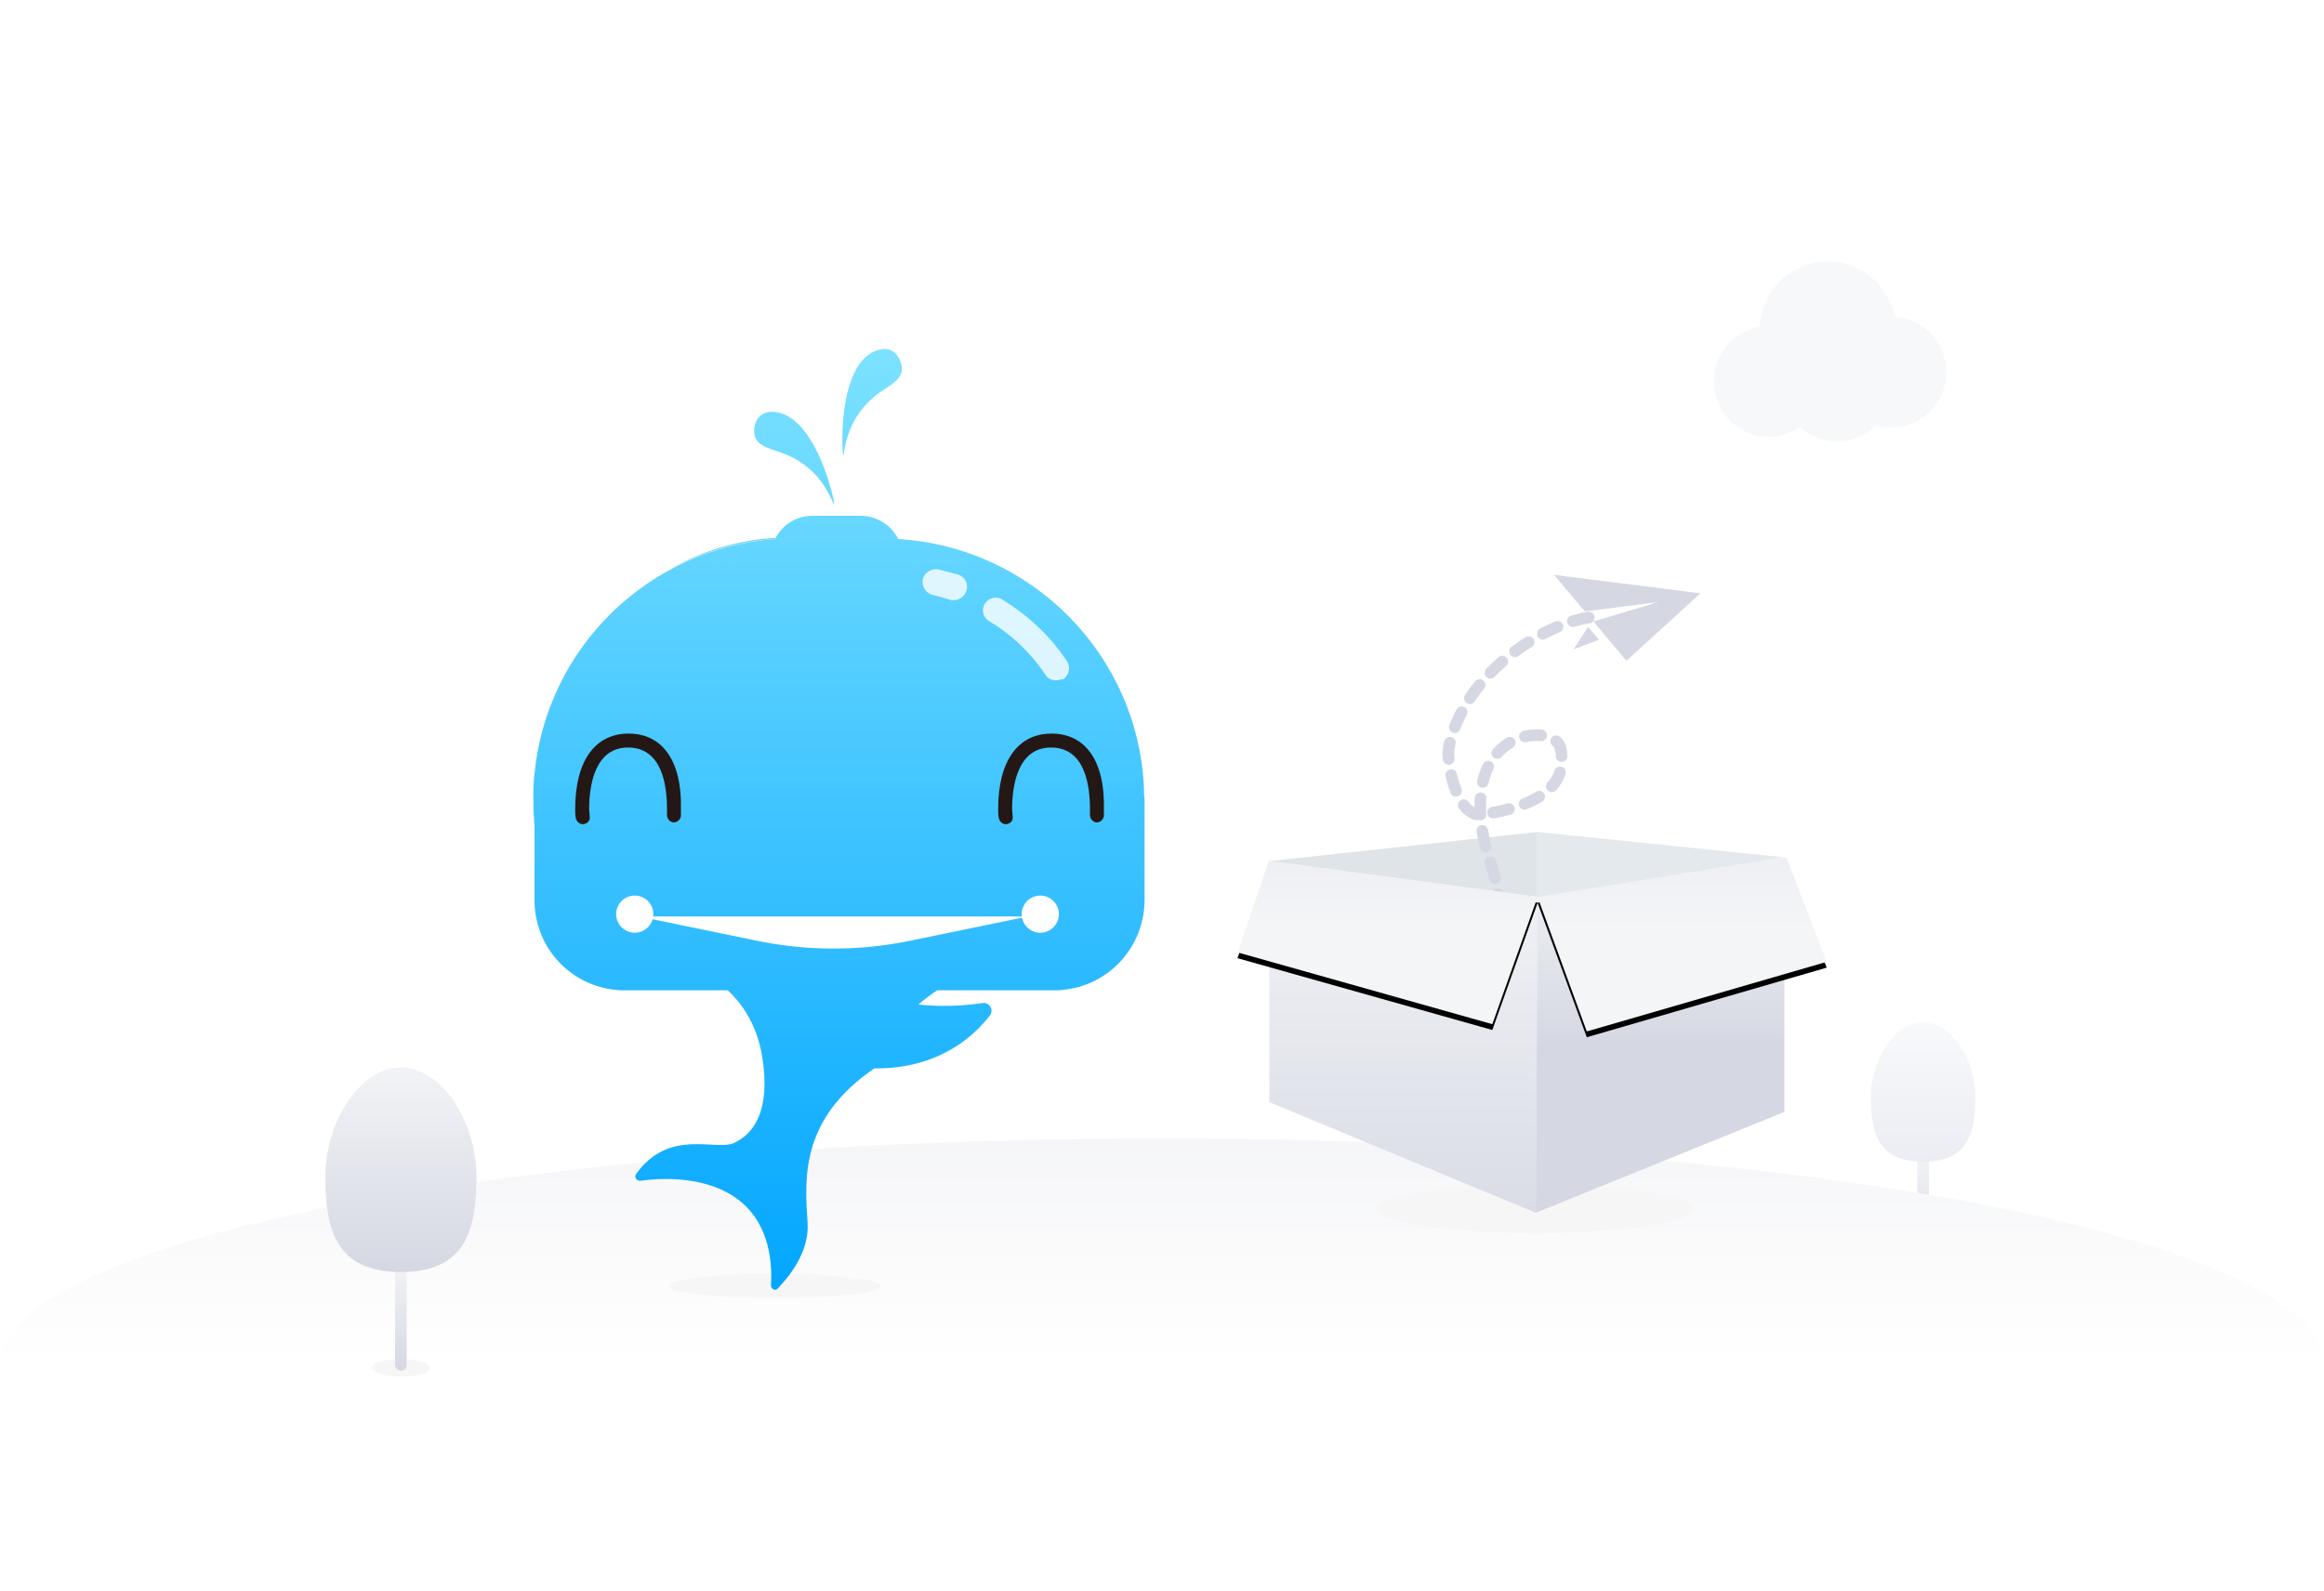 <?xml version="1.0" encoding="UTF-8"?>
<svg width="400px" height="274px" viewBox="0 0 400 274" version="1.1" xmlns="http://www.w3.org/2000/svg" xmlns:xlink="http://www.w3.org/1999/xlink">
    <!-- Generator: Sketch 61.2 (89653) - https://sketch.com -->
    <title>empty_img_zanwuneirong</title>
    <desc>Created with Sketch.</desc>
    <defs>
        <linearGradient x1="100%" y1="100%" x2="100%" y2="0%" id="linearGradient-1">
            <stop stop-color="#D5D8E2" offset="0%"></stop>
            <stop stop-color="#F1F3F6" offset="100%"></stop>
        </linearGradient>
        <linearGradient x1="50%" y1="100%" x2="50%" y2="0%" id="linearGradient-2">
            <stop stop-color="#ECEDF3" offset="0%"></stop>
            <stop stop-color="#F8F9FB" offset="100%"></stop>
        </linearGradient>
        <linearGradient x1="50%" y1="-26.234%" x2="50%" y2="50%" id="linearGradient-3">
            <stop stop-color="#F0F1F4" offset="0%"></stop>
            <stop stop-color="#FFFFFF" offset="100%"></stop>
        </linearGradient>
        <ellipse id="path-4" cx="200" cy="39" rx="200" ry="39"></ellipse>
        <linearGradient x1="100%" y1="100%" x2="100%" y2="0%" id="linearGradient-6">
            <stop stop-color="#D5D8E2" offset="0%"></stop>
            <stop stop-color="#F1F3F6" offset="100%"></stop>
        </linearGradient>
        <linearGradient x1="50%" y1="100%" x2="50%" y2="0%" id="linearGradient-7">
            <stop stop-color="#D5D8E2" offset="0%"></stop>
            <stop stop-color="#F1F3F6" offset="100%"></stop>
        </linearGradient>
        <linearGradient x1="50%" y1="52.794%" x2="50%" y2="0%" id="linearGradient-8">
            <stop stop-color="#D5D8E2" offset="0%"></stop>
            <stop stop-color="#F1F3F6" offset="100%"></stop>
        </linearGradient>
        <linearGradient x1="50%" y1="121.729%" x2="50%" y2="0%" id="linearGradient-9">
            <stop stop-color="#D5D8E2" offset="0%"></stop>
            <stop stop-color="#F1F3F6" offset="100%"></stop>
        </linearGradient>
        <linearGradient x1="50%" y1="-23.765%" x2="50%" y2="41.084%" id="linearGradient-10">
            <stop stop-color="#EAECF1" offset="0%"></stop>
            <stop stop-color="#F4F5F7" offset="100%"></stop>
        </linearGradient>
        <polygon id="path-11" points="51.642 65.431 60.114 88.58 101.408 76.599 94.468 58.61"></polygon>
        <filter x="-10.0%" y="-13.3%" width="120.1%" height="133.4%" filterUnits="objectBoundingBox" id="filter-12">
            <feOffset dx="0" dy="1" in="SourceAlpha" result="shadowOffsetOuter1"></feOffset>
            <feGaussianBlur stdDeviation="1.5" in="shadowOffsetOuter1" result="shadowBlurOuter1"></feGaussianBlur>
            <feColorMatrix values="0 0 0 0 0   0 0 0 0 0   0 0 0 0 0  0 0 0 0.051 0" type="matrix" in="shadowBlurOuter1"></feColorMatrix>
        </filter>
        <linearGradient x1="50%" y1="-23.765%" x2="50%" y2="41.084%" id="linearGradient-13">
            <stop stop-color="#EAECF1" offset="0%"></stop>
            <stop stop-color="#F4F5F7" offset="100%"></stop>
        </linearGradient>
        <polygon id="path-14" points="5.396 59.235 0 74.97 43.854 87.331 51.661 65.406"></polygon>
        <filter x="-9.7%" y="-14.2%" width="119.4%" height="135.6%" filterUnits="objectBoundingBox" id="filter-15">
            <feOffset dx="0" dy="1" in="SourceAlpha" result="shadowOffsetOuter1"></feOffset>
            <feGaussianBlur stdDeviation="1.5" in="shadowOffsetOuter1" result="shadowBlurOuter1"></feGaussianBlur>
            <feColorMatrix values="0 0 0 0 0   0 0 0 0 0   0 0 0 0 0  0 0 0 0.051 0" type="matrix" in="shadowBlurOuter1"></feColorMatrix>
        </filter>
        <linearGradient x1="50%" y1="0%" x2="50%" y2="100%" id="linearGradient-16">
            <stop stop-color="#7DE2FF" offset="0%"></stop>
            <stop stop-color="#02A6FF" offset="100%"></stop>
        </linearGradient>
    </defs>
    <g id="🔪切图" stroke="none" stroke-width="1" fill="none" fill-rule="evenodd">
        <g id="img" transform="translate(-178, -2495)">
            <g id="empty_img_zanwuneirong" transform="translate(178, 2495)">
                <g id="empty/img_zanwuneirong">
                    <g>
                        <rect id="矩形" fill="url(#linearGradient-1)" x="330" y="199.222" width="2" height="17" rx="1"></rect>
                        <path d="M331,200 C338.801,200 340,194.966 340,188.757 C340,182.548 335.971,176 331,176 C326.029,176 322,182.548 322,188.757 C322,194.966 323.199,200 331,200 Z" id="椭圆形" fill="url(#linearGradient-2)"></path>
                        <g id="Group-7" transform="translate(0, 196)">
                            <g id="Oval-6-Copy-3-+-Oval-6-Copy-4-+-Oval-6-+-Oval-6-Copy-2-Mask">
                                <mask id="mask-5" fill="white">
                                    <use xlink:href="#path-4"></use>
                                </mask>
                                <use id="Mask" fill="url(#linearGradient-3)" xlink:href="#path-4"></use>
                                <ellipse id="Oval-2" fill="#F6F6F6" mask="url(#mask-5)" cx="264.273" cy="12.141" rx="27.273" ry="4.141"></ellipse>
                                <ellipse id="XMLID_1705_" fill="#F6F6F6" fill-rule="nonzero" mask="url(#mask-5)" cx="133.3" cy="25.4" rx="18.3" ry="2.1"></ellipse>
                                <ellipse id="椭圆形" fill="#F6F6F6" mask="url(#mask-5)" cx="69" cy="39.5" rx="5" ry="1.5"></ellipse>
                            </g>
                        </g>
                        <rect id="矩形" fill="url(#linearGradient-6)" x="68" y="218" width="2" height="18" rx="1"></rect>
                        <path d="M69,219 C80.269,219 82,211.613 82,202.5 C82,193.387 76.18,183.778 69,183.778 C61.82,183.778 56,193.387 56,202.5 C56,211.613 57.731,219 69,219 Z" id="椭圆形" fill="url(#linearGradient-7)"></path>
                        <path d="M314.608,45 C320.305,45 325.056,49.104 326.14,54.554 C331.081,54.844 335,58.997 335,64.077 C335,69.345 330.786,73.615 325.588,73.615 C324.631,73.615 323.708,73.471 322.838,73.202 C321.134,74.93 318.778,76 316.176,76 C313.72,76 311.482,75.046 309.806,73.483 C308.279,74.568 306.419,75.205 304.412,75.205 C299.214,75.205 295,70.935 295,65.667 C295,60.934 298.401,57.006 302.862,56.257 C303.202,49.982 308.331,45 314.608,45 Z" id="形状结合" fill="#F7F8FA"></path>
                        <g id="飞机+盒子" transform="translate(213, 89)">
                            <polygon id="Path-21" fill="#DFE4E8" points="5.507 59.252 51.615 54.24 51.615 65.478"></polygon>
                            <polygon id="Path-22" fill="#E4E9EE" points="94.122 58.604 51.615 65.509 51.615 54.24"></polygon>
                            <path d="M25.665,17.324 C28.92,17.817 32.399,19.241 36.104,21.595 C47.75,28.996 49.844,38.786 49.844,40.687 C49.844,43.085 48.367,51.912 43.853,51.214 C30.516,49.152 29.695,43.725 30.551,39.792 C31.407,35.86 43.853,36.14 44.327,48.78 C44.61,56.331 41.771,59.995 41.338,64.966 C40.238,77.6 52.679,82.976 60.463,78.007" id="Path-4" stroke="#D5D8E3" stroke-width="2" stroke-linecap="round" stroke-linejoin="round" stroke-dasharray="2.817,2.817" transform="translate(43.064, 48.583) scale(-1, 1) translate(-43.064, -48.583) "></path>
                            <polygon id="Path-19" fill="url(#linearGradient-8)" points="51.326 119.805 94.122 102.437 94.122 58.61 51.539 65.468"></polygon>
                            <polygon id="Path-20" fill="url(#linearGradient-9)" points="5.465 100.755 51.333 119.803 51.672 65.415 5.465 59.235"></polygon>
                            <g id="Path-6">
                                <use fill="black" fill-opacity="1" filter="url(#filter-12)" xlink:href="#path-11"></use>
                                <use fill="url(#linearGradient-10)" fill-rule="evenodd" xlink:href="#path-11"></use>
                            </g>
                            <g id="Path-18">
                                <use fill="black" fill-opacity="1" filter="url(#filter-15)" xlink:href="#path-14"></use>
                                <use fill="url(#linearGradient-13)" fill-rule="evenodd" xlink:href="#path-14"></use>
                            </g>
                            <g id="emi纸飞机" transform="translate(64.449, 15.687) rotate(-327) translate(-64.449, -15.687) translate(52.449, 5.187)" fill="#D5D8E3" fill-rule="nonzero">
                                <path d="M10.319,20.067 L13.101,16.275 L10.319,15.476 L10.319,20.067 L10.319,20.067 Z M0.495,11.145 L8.397,13.532 L18.129,5.29 L10.587,14.168 L19.036,16.771 L23.388,0.087 L0.495,11.145 L0.495,11.145 Z" id="Shape"></path>
                            </g>
                        </g>
                        <g id="鲸鱼" transform="translate(91, 60)">
                            <g id="XMLID_247_" fill-rule="nonzero">
                                <g id="XMLID_2260_">
                                    <g id="XMLID_2261_">
                                        <g id="XMLID_2262_">
                                            <g id="XMLID_2263_">
                                                <path d="M57.1,28.8 C59.9,28.8 62.4,30.4 63.6,32.8 C86.6,34.2 105,52.8 105.9,75.9 C105.9,76.38 105.9,76.86 105.951,77.34 L106,77.7 L106,94.9 C106,103 99.9,109.6 92.1,110.4 C91.683,110.483 91.267,110.497 90.792,110.5 L70.291,110.5 C69.085,111.317 68.016,112.137 67.067,112.946 C70.04,113.262 73.797,113.332 78.1,112.7 C79.3,112.5 80.1,113.9 79.4,114.8 C76.692,118.32 70.643,124.041 59.488,123.944 L59.7,123.8 C46.3,132.8 47.6,143.6 48,150.6 C48.3,155.5 44.9,159.7 42.9,161.8 C42.5,162.3 41.7,162 41.7,161.3 C41.9,158 41.7,151.1 36.4,146.8 C30.8,142.3 22.6,142.8 19.2,143.3 C18.5,143.3 18.1,142.6 18.5,142.1 C24.2,134.2 32.1,138.2 35.3,136.8 C38.6,135.3 41.7,131.4 40.2,122 C39.24,115.981 36.27,112.34 34.258,110.5 L16.258,110.5 C15.7,110.497 15.2,110.483 14.7,110.4 C7.11,109.513 1.172,103.185 1.004,95.342 L1,95 L1,82.4 C0.9,80.9 0.8,79.4 0.8,77.8 C0.8,76.2 0.8,74.7 1,73.2 C3.1,51.5 20.6,34.4 42.4,32.8 C43.56,30.48 45.841,28.908 48.612,28.805 L48.9,28.8 L57.1,28.8 Z M52.5,26.8 C49.9,20.5 45.7,18.6 42.2,17.5 C40.1,16.8 38.8,16.1 38.8,14.2 C38.8,12.3 39.9,11 41.7,10.9 C49.8,10.7 53.2,28.6 52.5,26.8 Z M64.1,2.6 C64.6,4.4 63.6,5.5 61.7,6.7 C58.7,8.6 55.1,11.6 54.2,18.3 C54,20.2 52.6,2 60.4,0.2 C62.2,-0.3 63.6,0.8 64.1,2.6 Z" id="形状结合" fill="url(#linearGradient-16)"></path>
                                                <path d="M19,97.788 L85.9,97.788 L66,101.888 C57.1,103.788 47.8,103.788 38.9,101.888 L19,97.788 Z" id="XMLID_1754_" fill="#FFFFFF"></path>
                                                <circle id="XMLID_1748_" fill="#FFFFFF" cx="18.25" cy="97.388" r="3.2"></circle>
                                                <circle id="XMLID_1741_" fill="#FFFFFF" cx="88.05" cy="97.388" r="3.2"></circle>
                                                <path d="M17.2,66.3 C11.4,66.3 8,71 8,79.3 C8,79.8 8,80.3 8.1,80.8 C8.2,81.4 8.7,81.9 9.3,81.9 C9.3,81.9 9.4,81.9 9.4,81.9 C10.1,81.8 10.6,81.3 10.5,80.6 C10.5,80.2 10.4,79.7 10.4,79.3 C10.4,75.4 11.3,68.7 17.1,68.7 C23,68.7 23.8,75.3 23.8,79.3 C23.8,79.7 23.8,80 23.8,80.3 C23.8,81 24.3,81.5 24.9,81.6 C25.6,81.6 26.1,81.1 26.2,80.5 C26.2,80.1 26.2,79.7 26.2,79.3 C26.4,71 23,66.3 17.2,66.3 Z" id="XMLID_1634_" fill="#231815"></path>
                                                <path d="M90,66.3 C84.2,66.3 80.8,71 80.8,79.3 C80.8,79.8 80.8,80.3 80.9,80.8 C81,81.4 81.5,81.9 82.1,81.9 C82.1,81.9 82.2,81.9 82.2,81.9 C82.9,81.8 83.4,81.3 83.3,80.6 C83.3,80.2 83.2,79.7 83.2,79.3 C83.2,75.4 84.1,68.7 89.9,68.7 C95.8,68.7 96.6,75.3 96.6,79.3 C96.6,79.7 96.6,80 96.6,80.3 C96.6,81 97.1,81.5 97.7,81.6 C98.4,81.6 98.9,81.1 99,80.5 C99,80.1 99,79.7 99,79.3 C99.2,71 95.8,66.3 90,66.3 Z" id="XMLID_1628_" fill="#231815"></path>
                                                <g id="编组" transform="translate(67.551, 38)" fill="#FFFFFF" opacity="0.797">
                                                    <path d="M23.174,19.134 C22.474,19.134 21.774,18.834 21.374,18.134 C18.874,14.434 15.574,11.234 11.674,8.934 C10.674,8.334 10.274,6.934 10.974,5.934 C11.574,4.934 12.974,4.534 13.974,5.234 C18.374,7.934 22.274,11.534 25.074,15.834 C25.774,16.834 25.474,18.234 24.474,18.934 C24.074,18.934 23.574,19.134 23.174,19.134 Z" id="XMLID_435_"></path>
                                                    <path d="M5.574,5.334 C5.374,5.334 5.074,5.334 4.874,5.234 C3.874,4.934 2.874,4.634 1.974,4.434 C0.774,4.134 0.074,2.934 0.274,1.734 C0.574,0.534 1.774,-0.166 2.974,0.034 C4.074,0.334 5.274,0.634 6.374,0.934 C7.574,1.334 8.174,2.534 7.774,3.734 C7.374,4.834 6.474,5.334 5.574,5.334 Z" id="XMLID_428_"></path>
                                                </g>
                                            </g>
                                        </g>
                                    </g>
                                </g>
                            </g>
                            <g id="XMLID_246_" transform="translate(55, 111)">
                                <g id="XMLID_2254_">
                                    <g id="XMLID_2255_">
                                        <g id="XMLID_2256_">
                                            <g id="XMLID_2257_"></g>
                                        </g>
                                    </g>
                                </g>
                            </g>
                            <g id="XMLID_205_" transform="translate(24, 32)" fill="#72D0EB" fill-rule="nonzero">
                                <g id="XMLID_2169_">
                                    <g id="XMLID_2170_">
                                        <g id="XMLID_2171_">
                                            <g id="XMLID_2172_">
                                                <path d="M18.4,0.6 C11.9,1 5.7,2.9 0.4,6 C5.8,3.1 11.9,1.2 18.3,0.8 C18.3,0.7 18.4,0.7 18.4,0.6 Z" id="XMLID_798_"></path>
                                            </g>
                                        </g>
                                    </g>
                                </g>
                            </g>
                        </g>
                    </g>
                </g>
            </g>
        </g>
    </g>
</svg>